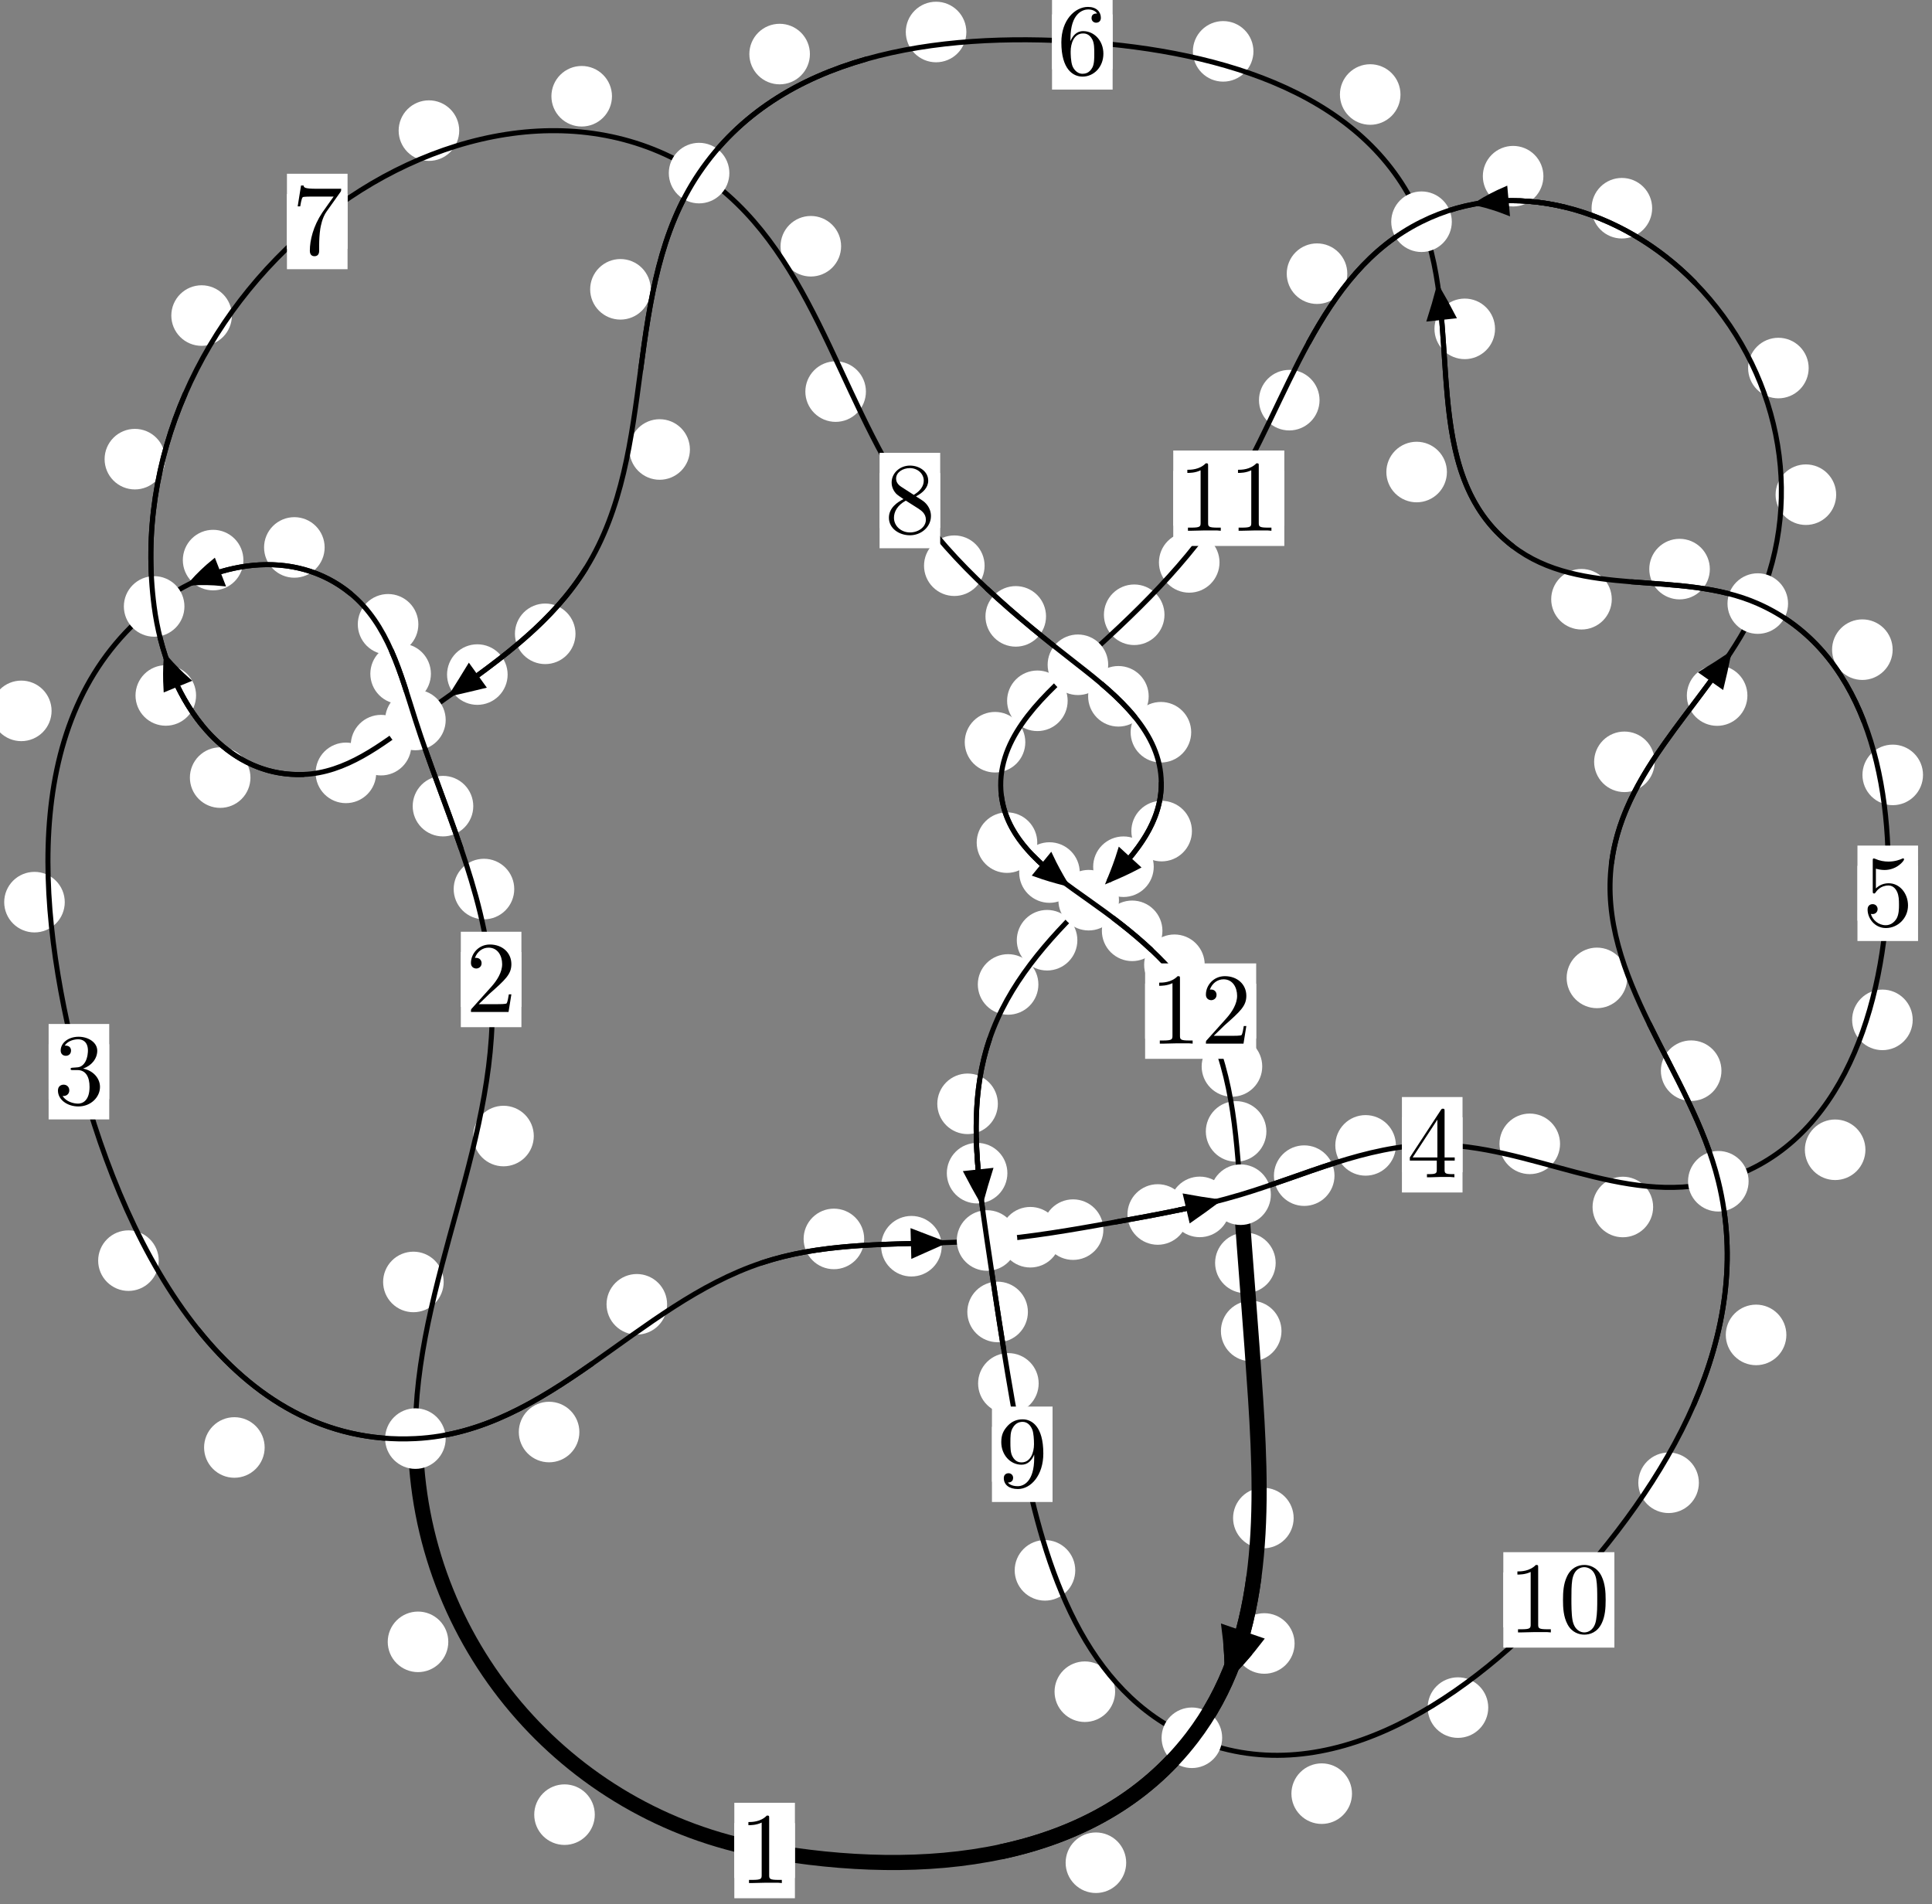 <?xml version="1.0"?>
<!-- Created by MetaPost 1.999 on 2021.07.05:2359 -->
<svg version="1.1" xmlns="http://www.w3.org/2000/svg" xmlns:xlink="http://www.w3.org/1999/xlink" width="190.685" height="187.948" viewBox="0 0 190.685 187.948">
<rect x="0" y="0" width="190.685" height="187.948" fill="#808080" stroke="none"/>
<!-- Original BoundingBox: -41.886581 -45.369812 148.798447 142.577927 -->
  <defs>
    <g transform="scale(0.01,0.01)" id="GLYPHcmr10_48">
      <path style="fill-rule: evenodd;" d="M460 -320C460 -400,455 -480,420 -554C374 -650,292 -666,250 -666C190 -666,117 -640,76 -547C44 -478,39 -400,39 -320C39 -245,43 -155,84 -79C127 2,200 22,249 22C303 22,379 1,423 -94C455 -163,460 -241,460 -320M249 -0C210 -0,151 -25,133 -121C122 -181,122 -273,122 -332C122 -396,122 -462,130 -516C149 -635,224 -644,249 -644C282 -644,348 -626,367 -527C377 -471,377 -395,377 -332C377 -257,377 -189,366 -125C351 -30,294 -0,249 -0"></path>
    </g>
    <g transform="scale(0.01,0.01)" id="GLYPHcmr10_49">
      <path style="fill-rule: evenodd;" d="M294 -640C294 -664,294 -666,271 -666C209 -602,121 -602,89 -602L89 -571C109 -571,168 -571,220 -597L220 -79C220 -43,217 -31,127 -31L95 -31L95 -0L257 -0L130 -3L217 -3L257 -3L297 -3L384 -3L419 -0L419 -31L387 -31C297 -31,294 -42,294 -79"></path>
    </g>
    <g transform="scale(0.01,0.01)" id="GLYPHcmr10_50">
      <path style="fill-rule: evenodd;" d="M127 -77L233 -180C389 -318,449 -372,449 -472C449 -586,359 -666,237 -666C124 -666,50 -574,50 -485C50 -429,100 -429,103 -429C120 -429,155 -441,155 -482C155 -508,137 -534,102 -534C94 -534,92 -534,89 -533C112 -598,166 -635,224 -635C315 -635,358 -554,358 -472C358 -392,308 -313,253 -251L61 -37C50 -26,50 -24,50 -0L421 -0L449 -174L424 -174C419 -144,412 -100,402 -85C395 -77,329 -77,307 -77"></path>
    </g>
    <g transform="scale(0.01,0.01)" id="GLYPHcmr10_51">
      <path style="fill-rule: evenodd;" d="M290 -352C372 -379,430 -449,430 -528C430 -610,342 -666,246 -666C145 -666,69 -606,69 -530C69 -497,91 -478,120 -478C151 -478,171 -500,171 -529C171 -579,124 -579,109 -579C140 -628,206 -641,242 -641C283 -641,338 -619,338 -529C338 -517,336 -459,310 -415C280 -367,246 -364,221 -363C213 -362,189 -360,182 -360C174 -359,167 -358,167 -348C167 -337,174 -337,191 -337L235 -337C317 -337,354 -269,354 -171C354 -35,285 -6,241 -6C198 -6,123 -23,88 -82C123 -77,154 -99,154 -137C154 -173,127 -193,98 -193C74 -193,42 -179,42 -135C42 -44,135 22,244 22C366 22,457 -69,457 -171C457 -253,394 -331,290 -352"></path>
    </g>
    <g transform="scale(0.01,0.01)" id="GLYPHcmr10_52">
      <path style="fill-rule: evenodd;" d="M294 -165L294 -78C294 -42,292 -31,218 -31L197 -31L197 -0L332 -0L238 -3L290 -3L332 -3L374 -3L427 -3L468 -0L468 -31L447 -31C373 -31,371 -42,371 -78L371 -165L471 -165L471 -196L371 -196L371 -651C371 -671,371 -677,355 -677C346 -677,343 -677,335 -665L28 -196L28 -165M300 -196L56 -196L300 -569"></path>
    </g>
    <g transform="scale(0.01,0.01)" id="GLYPHcmr10_53">
      <path style="fill-rule: evenodd;" d="M449 -201C449 -320,367 -420,259 -420C211 -420,168 -404,132 -369L132 -564C152 -558,185 -551,217 -551C340 -551,410 -642,410 -655C410 -661,407 -666,400 -666C399 -666,397 -666,392 -663C372 -654,323 -634,256 -634C216 -634,170 -641,123 -662C115 -665,113 -665,111 -665C101 -665,101 -657,101 -641L101 -345C101 -327,101 -319,115 -319C122 -319,124 -322,128 -328C139 -344,176 -398,257 -398C309 -398,334 -352,342 -334C358 -297,360 -258,360 -208C360 -173,360 -113,336 -71C312 -32,275 -6,229 -6C156 -6,99 -59,82 -118C85 -117,88 -116,99 -116C132 -116,149 -141,149 -165C149 -189,132 -214,99 -214C85 -214,50 -207,50 -161C50 -75,119 22,231 22C347 22,449 -74,449 -201"></path>
    </g>
    <g transform="scale(0.01,0.01)" id="GLYPHcmr10_54">
      <path style="fill-rule: evenodd;" d="M132 -328L132 -352C132 -605,256 -641,307 -641C331 -641,373 -635,395 -601C380 -601,340 -601,340 -556C340 -525,364 -510,386 -510C402 -510,432 -519,432 -558C432 -618,388 -666,305 -666C177 -666,42 -537,42 -316C42 -49,158 22,251 22C362 22,457 -72,457 -204C457 -331,368 -427,257 -427C189 -427,152 -376,132 -328M251 -6C188 -6,158 -66,152 -81C134 -128,134 -208,134 -226C134 -304,166 -404,256 -404C272 -404,318 -404,349 -342C367 -305,367 -254,367 -205C367 -157,367 -107,350 -71C320 -11,274 -6,251 -6"></path>
    </g>
    <g transform="scale(0.01,0.01)" id="GLYPHcmr10_55">
      <path style="fill-rule: evenodd;" d="M476 -609C485 -621,485 -623,485 -644L242 -644C120 -644,118 -657,114 -676L89 -676L56 -470L81 -470C84 -486,93 -549,106 -561C113 -567,191 -567,204 -567L411 -567C400 -551,321 -442,299 -409C209 -274,176 -135,176 -33C176 -23,176 22,222 22C268 22,268 -23,268 -33L268 -84C268 -139,271 -194,279 -248C283 -271,297 -357,341 -419"></path>
    </g>
    <g transform="scale(0.01,0.01)" id="GLYPHcmr10_56">
      <path style="fill-rule: evenodd;" d="M163 -457C117 -487,113 -521,113 -538C113 -599,178 -641,249 -641C322 -641,386 -589,386 -517C386 -460,347 -412,287 -377M309 -362C381 -399,430 -451,430 -517C430 -609,341 -666,250 -666C150 -666,69 -592,69 -499C69 -481,71 -436,113 -389C124 -377,161 -352,186 -335C128 -306,42 -250,42 -151C42 -45,144 22,249 22C362 22,457 -61,457 -168C457 -204,446 -249,408 -291C389 -312,373 -322,309 -362M209 -320L332 -242C360 -223,407 -193,407 -132C407 -58,332 -6,250 -6C164 -6,92 -68,92 -151C92 -209,124 -273,209 -320"></path>
    </g>
    <g transform="scale(0.01,0.01)" id="GLYPHcmr10_57">
      <path style="fill-rule: evenodd;" d="M367 -318L367 -286C367 -52,263 -6,205 -6C188 -6,134 -8,107 -42C151 -42,159 -71,159 -88C159 -119,135 -134,113 -134C97 -134,67 -125,67 -86C67 -19,121 22,206 22C335 22,457 -114,457 -329C457 -598,342 -666,253 -666C198 -666,149 -648,106 -603C65 -558,42 -516,42 -441C42 -316,130 -218,242 -218C303 -218,344 -260,367 -318M243 -241C227 -241,181 -241,150 -304C132 -341,132 -391,132 -440C132 -494,132 -541,153 -578C180 -628,218 -641,253 -641C299 -641,332 -607,349 -562C361 -530,365 -467,365 -421C365 -338,331 -241,243 -241"></path>
    </g>
  </defs>
  <path d="M58.705 179.12C58.705 178.327,58.39 177.567,57.83 177.007C57.27 176.446,56.509 176.131,55.717 176.131C54.924 176.131,54.164 176.446,53.603 177.007C53.043 177.567,52.728 178.327,52.728 179.12C52.728 179.913,53.043 180.673,53.603 181.233C54.164 181.794,54.924 182.109,55.717 182.109C56.509 182.109,57.27 181.794,57.83 181.233C58.39 180.673,58.705 179.913,58.705 179.12Z" style="fill: rgb(100%,100%,100%);stroke: none;"></path>
  <path d="M78.455 182.66C78.455 181.867,78.14 181.107,77.58 180.546C77.019 179.986,76.259 179.671,75.466 179.671C74.674 179.671,73.913 179.986,73.353 180.546C72.793 181.107,72.478 181.867,72.478 182.66C72.478 183.452,72.793 184.212,73.353 184.773C73.913 185.333,74.674 185.648,75.466 185.648C76.259 185.648,77.019 185.333,77.58 184.773C78.14 184.212,78.455 183.452,78.455 182.66Z" style="fill: rgb(100%,100%,100%);stroke: none;"></path>
  <path d="M43.79 126.537C43.79 125.745,43.475 124.985,42.915 124.424C42.354 123.864,41.594 123.549,40.802 123.549C40.009 123.549,39.249 123.864,38.688 124.424C38.128 124.985,37.813 125.745,37.813 126.537C37.813 127.33,38.128 128.09,38.688 128.651C39.249 129.211,40.009 129.526,40.802 129.526C41.594 129.526,42.354 129.211,42.915 128.651C43.475 128.09,43.79 127.33,43.79 126.537Z" style="fill: rgb(100%,100%,100%);stroke: none;"></path>
  <path d="M44.246 162.063C44.246 161.27,43.931 160.51,43.371 159.949C42.81 159.389,42.05 159.074,41.257 159.074C40.465 159.074,39.705 159.389,39.144 159.949C38.584 160.51,38.269 161.27,38.269 162.063C38.269 162.855,38.584 163.616,39.144 164.176C39.705 164.736,40.465 165.051,41.257 165.051C42.05 165.051,42.81 164.736,43.371 164.176C43.931 163.616,44.246 162.855,44.246 162.063Z" style="fill: rgb(100%,100%,100%);stroke: none;"></path>
  <path d="M50.755 87.756C50.755 86.963,50.44 86.203,49.88 85.643C49.319 85.082,48.559 84.767,47.766 84.767C46.974 84.767,46.213 85.082,45.653 85.643C45.092 86.203,44.778 86.963,44.778 87.756C44.778 88.549,45.092 89.309,45.653 89.869C46.213 90.43,46.974 90.745,47.766 90.745C48.559 90.745,49.319 90.43,49.88 89.869C50.44 89.309,50.755 88.549,50.755 87.756Z" style="fill: rgb(100%,100%,100%);stroke: none;"></path>
  <path d="M52.684 112.135C52.684 111.343,52.369 110.582,51.809 110.022C51.248 109.462,50.488 109.147,49.695 109.147C48.903 109.147,48.143 109.462,47.582 110.022C47.022 110.582,46.707 111.343,46.707 112.135C46.707 112.928,47.022 113.688,47.582 114.249C48.143 114.809,48.903 115.124,49.695 115.124C50.488 115.124,51.248 114.809,51.809 114.249C52.369 113.688,52.684 112.928,52.684 112.135Z" style="fill: rgb(100%,100%,100%);stroke: none;"></path>
  <path d="M42.53 66.507C42.53 65.715,42.215 64.955,41.654 64.394C41.094 63.834,40.334 63.519,39.541 63.519C38.748 63.519,37.988 63.834,37.428 64.394C36.867 64.955,36.552 65.715,36.552 66.507C36.552 67.3,36.867 68.06,37.428 68.621C37.988 69.181,38.748 69.496,39.541 69.496C40.334 69.496,41.094 69.181,41.654 68.621C42.215 68.06,42.53 67.3,42.53 66.507Z" style="fill: rgb(100%,100%,100%);stroke: none;"></path>
  <path d="M46.711 79.573C46.711 78.78,46.396 78.02,45.835 77.459C45.275 76.899,44.514 76.584,43.722 76.584C42.929 76.584,42.169 76.899,41.608 77.459C41.048 78.02,40.733 78.78,40.733 79.573C40.733 80.365,41.048 81.125,41.608 81.686C42.169 82.246,42.929 82.561,43.722 82.561C44.514 82.561,45.275 82.246,45.835 81.686C46.396 81.125,46.711 80.365,46.711 79.573Z" style="fill: rgb(100%,100%,100%);stroke: none;"></path>
  <path d="M32.041 54.036C32.041 53.244,31.726 52.483,31.165 51.923C30.605 51.363,29.845 51.048,29.052 51.048C28.259 51.048,27.499 51.363,26.939 51.923C26.378 52.483,26.063 53.244,26.063 54.036C26.063 54.829,26.378 55.589,26.939 56.15C27.499 56.71,28.259 57.025,29.052 57.025C29.845 57.025,30.605 56.71,31.165 56.15C31.726 55.589,32.041 54.829,32.041 54.036Z" style="fill: rgb(100%,100%,100%);stroke: none;"></path>
  <path d="M41.291 61.623C41.291 60.831,40.977 60.071,40.416 59.51C39.856 58.95,39.095 58.635,38.303 58.635C37.51 58.635,36.75 58.95,36.189 59.51C35.629 60.071,35.314 60.831,35.314 61.623C35.314 62.416,35.629 63.176,36.189 63.737C36.75 64.297,37.51 64.612,38.303 64.612C39.095 64.612,39.856 64.297,40.416 63.737C40.977 63.176,41.291 62.416,41.291 61.623Z" style="fill: rgb(100%,100%,100%);stroke: none;"></path>
  <path d="M5.091 70.168C5.091 69.376,4.776 68.615,4.215 68.055C3.655 67.495,2.895 67.18,2.102 67.18C1.309 67.18,0.549 67.495,-0.011 68.055C-0.572 68.615,-0.887 69.376,-0.887 70.168C-0.887 70.961,-0.572 71.721,-0.011 72.282C0.549 72.842,1.309 73.157,2.102 73.157C2.895 73.157,3.655 72.842,4.215 72.282C4.776 71.721,5.091 70.961,5.091 70.168Z" style="fill: rgb(100%,100%,100%);stroke: none;"></path>
  <path d="M24.023 55.285C24.023 54.492,23.708 53.732,23.147 53.171C22.587 52.611,21.826 52.296,21.034 52.296C20.241 52.296,19.481 52.611,18.92 53.171C18.36 53.732,18.045 54.492,18.045 55.285C18.045 56.077,18.36 56.837,18.92 57.398C19.481 57.958,20.241 58.273,21.034 58.273C21.826 58.273,22.587 57.958,23.147 57.398C23.708 56.837,24.023 56.077,24.023 55.285Z" style="fill: rgb(100%,100%,100%);stroke: none;"></path>
  <path d="M15.667 124.434C15.667 123.641,15.352 122.881,14.791 122.321C14.231 121.76,13.471 121.445,12.678 121.445C11.885 121.445,11.125 121.76,10.565 122.321C10.004 122.881,9.689 123.641,9.689 124.434C9.689 125.227,10.004 125.987,10.565 126.547C11.125 127.108,11.885 127.423,12.678 127.423C13.471 127.423,14.231 127.108,14.791 126.547C15.352 125.987,15.667 125.227,15.667 124.434Z" style="fill: rgb(100%,100%,100%);stroke: none;"></path>
  <path d="M6.392 89.049C6.392 88.256,6.077 87.496,5.517 86.936C4.956 86.375,4.196 86.06,3.404 86.06C2.611 86.06,1.851 86.375,1.29 86.936C0.73 87.496,0.415 88.256,0.415 89.049C0.415 89.842,0.73 90.602,1.29 91.162C1.851 91.723,2.611 92.038,3.404 92.038C4.196 92.038,4.956 91.723,5.517 91.162C6.077 90.602,6.392 89.842,6.392 89.049Z" style="fill: rgb(100%,100%,100%);stroke: none;"></path>
  <path d="M57.183 141.352C57.183 140.56,56.868 139.8,56.307 139.239C55.747 138.679,54.987 138.364,54.194 138.364C53.401 138.364,52.641 138.679,52.081 139.239C51.52 139.8,51.205 140.56,51.205 141.352C51.205 142.145,51.52 142.905,52.081 143.466C52.641 144.026,53.401 144.341,54.194 144.341C54.987 144.341,55.747 144.026,56.307 143.466C56.868 142.905,57.183 142.145,57.183 141.352Z" style="fill: rgb(100%,100%,100%);stroke: none;"></path>
  <path d="M26.121 142.877C26.121 142.084,25.806 141.324,25.245 140.764C24.685 140.203,23.925 139.888,23.132 139.888C22.339 139.888,21.579 140.203,21.019 140.764C20.458 141.324,20.143 142.084,20.143 142.877C20.143 143.67,20.458 144.43,21.019 144.99C21.579 145.551,22.339 145.866,23.132 145.866C23.925 145.866,24.685 145.551,25.245 144.99C25.806 144.43,26.121 143.67,26.121 142.877Z" style="fill: rgb(100%,100%,100%);stroke: none;"></path>
  <path d="M85.293 122.291C85.293 121.498,84.978 120.738,84.418 120.178C83.857 119.617,83.097 119.302,82.305 119.302C81.512 119.302,80.752 119.617,80.191 120.178C79.631 120.738,79.316 121.498,79.316 122.291C79.316 123.084,79.631 123.844,80.191 124.404C80.752 124.965,81.512 125.28,82.305 125.28C83.097 125.28,83.857 124.965,84.418 124.404C84.978 123.844,85.293 123.084,85.293 122.291Z" style="fill: rgb(100%,100%,100%);stroke: none;"></path>
  <path d="M65.842 128.745C65.842 127.952,65.527 127.192,64.967 126.632C64.406 126.071,63.646 125.756,62.853 125.756C62.061 125.756,61.301 126.071,60.74 126.632C60.18 127.192,59.865 127.952,59.865 128.745C59.865 129.538,60.18 130.298,60.74 130.858C61.301 131.419,62.061 131.734,62.853 131.734C63.646 131.734,64.406 131.419,64.967 130.858C65.527 130.298,65.842 129.538,65.842 128.745Z" style="fill: rgb(100%,100%,100%);stroke: none;"></path>
  <path d="M104.68 122.124C104.68 121.331,104.365 120.571,103.804 120.01C103.244 119.45,102.484 119.135,101.691 119.135C100.898 119.135,100.138 119.45,99.578 120.01C99.017 120.571,98.702 121.331,98.702 122.124C98.702 122.916,99.017 123.676,99.578 124.237C100.138 124.797,100.898 125.112,101.691 125.112C102.484 125.112,103.244 124.797,103.804 124.237C104.365 123.676,104.68 122.916,104.68 122.124Z" style="fill: rgb(100%,100%,100%);stroke: none;"></path>
  <path d="M92.945 123.011C92.945 122.218,92.63 121.458,92.069 120.898C91.509 120.337,90.749 120.022,89.956 120.022C89.163 120.022,88.403 120.337,87.843 120.898C87.282 121.458,86.967 122.218,86.967 123.011C86.967 123.804,87.282 124.564,87.843 125.124C88.403 125.685,89.163 126,89.956 126C90.749 126,91.509 125.685,92.069 125.124C92.63 124.564,92.945 123.804,92.945 123.011Z" style="fill: rgb(100%,100%,100%);stroke: none;"></path>
  <path d="M117.256 119.879C117.256 119.086,116.941 118.326,116.38 117.766C115.82 117.205,115.06 116.89,114.267 116.89C113.474 116.89,112.714 117.205,112.154 117.766C111.593 118.326,111.278 119.086,111.278 119.879C111.278 120.672,111.593 121.432,112.154 121.992C112.714 122.553,113.474 122.868,114.267 122.868C115.06 122.868,115.82 122.553,116.38 121.992C116.941 121.432,117.256 120.672,117.256 119.879Z" style="fill: rgb(100%,100%,100%);stroke: none;"></path>
  <path d="M108.901 121.375C108.901 120.582,108.586 119.822,108.026 119.261C107.465 118.701,106.705 118.386,105.912 118.386C105.12 118.386,104.36 118.701,103.799 119.261C103.239 119.822,102.924 120.582,102.924 121.375C102.924 122.167,103.239 122.928,103.799 123.488C104.36 124.049,105.12 124.363,105.912 124.363C106.705 124.363,107.465 124.049,108.026 123.488C108.586 122.928,108.901 122.167,108.901 121.375Z" style="fill: rgb(100%,100%,100%);stroke: none;"></path>
  <path d="M131.712 116.045C131.712 115.253,131.397 114.492,130.836 113.932C130.276 113.371,129.516 113.056,128.723 113.056C127.93 113.056,127.17 113.371,126.61 113.932C126.049 114.492,125.734 115.253,125.734 116.045C125.734 116.838,126.049 117.598,126.61 118.159C127.17 118.719,127.93 119.034,128.723 119.034C129.516 119.034,130.276 118.719,130.836 118.159C131.397 117.598,131.712 116.838,131.712 116.045Z" style="fill: rgb(100%,100%,100%);stroke: none;"></path>
  <path d="M121.401 119.13C121.401 118.337,121.086 117.577,120.526 117.017C119.965 116.456,119.205 116.141,118.413 116.141C117.62 116.141,116.86 116.456,116.299 117.017C115.739 117.577,115.424 118.337,115.424 119.13C115.424 119.923,115.739 120.683,116.299 121.243C116.86 121.804,117.62 122.119,118.413 122.119C119.205 122.119,119.965 121.804,120.526 121.243C121.086 120.683,121.401 119.923,121.401 119.13Z" style="fill: rgb(100%,100%,100%);stroke: none;"></path>
  <path d="M153.974 112.906C153.974 112.113,153.659 111.353,153.098 110.793C152.538 110.232,151.778 109.917,150.985 109.917C150.192 109.917,149.432 110.232,148.872 110.793C148.311 111.353,147.996 112.113,147.996 112.906C147.996 113.699,148.311 114.459,148.872 115.02C149.432 115.58,150.192 115.895,150.985 115.895C151.778 115.895,152.538 115.58,153.098 115.02C153.659 114.459,153.974 113.699,153.974 112.906Z" style="fill: rgb(100%,100%,100%);stroke: none;"></path>
  <path d="M137.771 113.058C137.771 112.265,137.456 111.505,136.895 110.945C136.335 110.384,135.575 110.069,134.782 110.069C133.989 110.069,133.229 110.384,132.669 110.945C132.108 111.505,131.793 112.265,131.793 113.058C131.793 113.851,132.108 114.611,132.669 115.171C133.229 115.732,133.989 116.047,134.782 116.047C135.575 116.047,136.335 115.732,136.895 115.171C137.456 114.611,137.771 113.851,137.771 113.058Z" style="fill: rgb(100%,100%,100%);stroke: none;"></path>
  <path d="M184.114 113.491C184.114 112.699,183.799 111.939,183.239 111.378C182.678 110.818,181.918 110.503,181.126 110.503C180.333 110.503,179.573 110.818,179.012 111.378C178.452 111.939,178.137 112.699,178.137 113.491C178.137 114.284,178.452 115.044,179.012 115.605C179.573 116.165,180.333 116.48,181.126 116.48C181.918 116.48,182.678 116.165,183.239 115.605C183.799 115.044,184.114 114.284,184.114 113.491Z" style="fill: rgb(100%,100%,100%);stroke: none;"></path>
  <path d="M163.161 119.139C163.161 118.346,162.846 117.586,162.285 117.025C161.725 116.465,160.965 116.15,160.172 116.15C159.379 116.15,158.619 116.465,158.059 117.025C157.498 117.586,157.183 118.346,157.183 119.139C157.183 119.931,157.498 120.692,158.059 121.252C158.619 121.813,159.379 122.128,160.172 122.128C160.965 122.128,161.725 121.813,162.285 121.252C162.846 120.692,163.161 119.931,163.161 119.139Z" style="fill: rgb(100%,100%,100%);stroke: none;"></path>
  <path d="M189.798 76.489C189.798 75.696,189.484 74.936,188.923 74.375C188.363 73.815,187.602 73.5,186.81 73.5C186.017 73.5,185.257 73.815,184.696 74.375C184.136 74.936,183.821 75.696,183.821 76.489C183.821 77.281,184.136 78.041,184.696 78.602C185.257 79.162,186.017 79.477,186.81 79.477C187.602 79.477,188.363 79.162,188.923 78.602C189.484 78.041,189.798 77.281,189.798 76.489Z" style="fill: rgb(100%,100%,100%);stroke: none;"></path>
  <path d="M188.78 100.669C188.78 99.876,188.465 99.116,187.905 98.556C187.344 97.995,186.584 97.68,185.791 97.68C184.999 97.68,184.238 97.995,183.678 98.556C183.117 99.116,182.802 99.876,182.802 100.669C182.802 101.462,183.117 102.222,183.678 102.782C184.238 103.343,184.999 103.658,185.791 103.658C186.584 103.658,187.344 103.343,187.905 102.782C188.465 102.222,188.78 101.462,188.78 100.669Z" style="fill: rgb(100%,100%,100%);stroke: none;"></path>
  <path d="M168.758 56.175C168.758 55.382,168.443 54.622,167.883 54.061C167.322 53.501,166.562 53.186,165.77 53.186C164.977 53.186,164.217 53.501,163.656 54.061C163.096 54.622,162.781 55.382,162.781 56.175C162.781 56.967,163.096 57.728,163.656 58.288C164.217 58.849,164.977 59.164,165.77 59.164C166.562 59.164,167.322 58.849,167.883 58.288C168.443 57.728,168.758 56.967,168.758 56.175Z" style="fill: rgb(100%,100%,100%);stroke: none;"></path>
  <path d="M186.801 64.127C186.801 63.334,186.486 62.574,185.926 62.013C185.365 61.453,184.605 61.138,183.812 61.138C183.02 61.138,182.259 61.453,181.699 62.013C181.138 62.574,180.823 63.334,180.823 64.127C180.823 64.919,181.138 65.68,181.699 66.24C182.259 66.801,183.02 67.116,183.812 67.116C184.605 67.116,185.365 66.801,185.926 66.24C186.486 65.68,186.801 64.919,186.801 64.127Z" style="fill: rgb(100%,100%,100%);stroke: none;"></path>
  <path d="M142.808 46.593C142.808 45.8,142.493 45.04,141.933 44.48C141.372 43.919,140.612 43.604,139.819 43.604C139.027 43.604,138.267 43.919,137.706 44.48C137.146 45.04,136.831 45.8,136.831 46.593C136.831 47.386,137.146 48.146,137.706 48.706C138.267 49.267,139.027 49.582,139.819 49.582C140.612 49.582,141.372 49.267,141.933 48.706C142.493 48.146,142.808 47.386,142.808 46.593Z" style="fill: rgb(100%,100%,100%);stroke: none;"></path>
  <path d="M159.079 59.149C159.079 58.357,158.764 57.597,158.203 57.036C157.643 56.476,156.883 56.161,156.09 56.161C155.297 56.161,154.537 56.476,153.977 57.036C153.416 57.597,153.101 58.357,153.101 59.149C153.101 59.942,153.416 60.702,153.977 61.263C154.537 61.823,155.297 62.138,156.09 62.138C156.883 62.138,157.643 61.823,158.203 61.263C158.764 60.702,159.079 59.942,159.079 59.149Z" style="fill: rgb(100%,100%,100%);stroke: none;"></path>
  <path d="M138.225 9.33C138.225 8.537,137.911 7.777,137.35 7.217C136.79 6.656,136.029 6.341,135.237 6.341C134.444 6.341,133.684 6.656,133.123 7.217C132.563 7.777,132.248 8.537,132.248 9.33C132.248 10.123,132.563 10.883,133.123 11.443C133.684 12.004,134.444 12.319,135.237 12.319C136.029 12.319,136.79 12.004,137.35 11.443C137.911 10.883,138.225 10.123,138.225 9.33Z" style="fill: rgb(100%,100%,100%);stroke: none;"></path>
  <path d="M147.557 32.461C147.557 31.668,147.242 30.908,146.681 30.348C146.121 29.787,145.361 29.472,144.568 29.472C143.775 29.472,143.015 29.787,142.455 30.348C141.894 30.908,141.579 31.668,141.579 32.461C141.579 33.254,141.894 34.014,142.455 34.574C143.015 35.135,143.775 35.45,144.568 35.45C145.361 35.45,146.121 35.135,146.681 34.574C147.242 34.014,147.557 33.254,147.557 32.461Z" style="fill: rgb(100%,100%,100%);stroke: none;"></path>
  <path d="M95.378 3.159C95.378 2.366,95.063 1.606,94.502 1.046C93.942 0.485,93.182 0.17,92.389 0.17C91.596 0.17,90.836 0.485,90.276 1.046C89.715 1.606,89.4 2.366,89.4 3.159C89.4 3.952,89.715 4.712,90.276 5.272C90.836 5.833,91.596 6.148,92.389 6.148C93.182 6.148,93.942 5.833,94.502 5.272C95.063 4.712,95.378 3.952,95.378 3.159Z" style="fill: rgb(100%,100%,100%);stroke: none;"></path>
  <path d="M123.713 5.07C123.713 4.277,123.398 3.517,122.837 2.956C122.277 2.396,121.517 2.081,120.724 2.081C119.931 2.081,119.171 2.396,118.611 2.956C118.05 3.517,117.735 4.277,117.735 5.07C117.735 5.862,118.05 6.622,118.611 7.183C119.171 7.743,119.931 8.058,120.724 8.058C121.517 8.058,122.277 7.743,122.837 7.183C123.398 6.622,123.713 5.862,123.713 5.07Z" style="fill: rgb(100%,100%,100%);stroke: none;"></path>
  <path d="M64.225 28.558C64.225 27.765,63.91 27.005,63.35 26.445C62.789 25.884,62.029 25.569,61.236 25.569C60.444 25.569,59.684 25.884,59.123 26.445C58.563 27.005,58.248 27.765,58.248 28.558C58.248 29.351,58.563 30.111,59.123 30.671C59.684 31.232,60.444 31.547,61.236 31.547C62.029 31.547,62.789 31.232,63.35 30.671C63.91 30.111,64.225 29.351,64.225 28.558Z" style="fill: rgb(100%,100%,100%);stroke: none;"></path>
  <path d="M79.937 5.336C79.937 4.544,79.622 3.783,79.061 3.223C78.501 2.662,77.741 2.348,76.948 2.348C76.155 2.348,75.395 2.662,74.835 3.223C74.274 3.783,73.959 4.544,73.959 5.336C73.959 6.129,74.274 6.889,74.835 7.45C75.395 8.01,76.155 8.325,76.948 8.325C77.741 8.325,78.501 8.01,79.061 7.45C79.622 6.889,79.937 6.129,79.937 5.336Z" style="fill: rgb(100%,100%,100%);stroke: none;"></path>
  <path d="M56.8 62.563C56.8 61.77,56.486 61.01,55.925 60.449C55.365 59.889,54.604 59.574,53.812 59.574C53.019 59.574,52.259 59.889,51.698 60.449C51.138 61.01,50.823 61.77,50.823 62.563C50.823 63.355,51.138 64.116,51.698 64.676C52.259 65.237,53.019 65.551,53.812 65.551C54.604 65.551,55.365 65.237,55.925 64.676C56.486 64.116,56.8 63.355,56.8 62.563Z" style="fill: rgb(100%,100%,100%);stroke: none;"></path>
  <path d="M68.094 44.368C68.094 43.575,67.779 42.815,67.219 42.255C66.658 41.694,65.898 41.379,65.105 41.379C64.313 41.379,63.552 41.694,62.992 42.255C62.431 42.815,62.117 43.575,62.117 44.368C62.117 45.161,62.431 45.921,62.992 46.481C63.552 47.042,64.313 47.357,65.105 47.357C65.898 47.357,66.658 47.042,67.219 46.481C67.779 45.921,68.094 45.161,68.094 44.368Z" style="fill: rgb(100%,100%,100%);stroke: none;"></path>
  <path d="M40.599 73.552C40.599 72.759,40.284 71.999,39.723 71.439C39.163 70.878,38.403 70.563,37.61 70.563C36.817 70.563,36.057 70.878,35.497 71.439C34.936 71.999,34.621 72.759,34.621 73.552C34.621 74.345,34.936 75.105,35.497 75.665C36.057 76.226,36.817 76.541,37.61 76.541C38.403 76.541,39.163 76.226,39.723 75.665C40.284 75.105,40.599 74.345,40.599 73.552Z" style="fill: rgb(100%,100%,100%);stroke: none;"></path>
  <path d="M50.102 66.586C50.102 65.793,49.787 65.033,49.226 64.472C48.666 63.912,47.905 63.597,47.113 63.597C46.32 63.597,45.56 63.912,44.999 64.472C44.439 65.033,44.124 65.793,44.124 66.586C44.124 67.378,44.439 68.139,44.999 68.699C45.56 69.259,46.32 69.574,47.113 69.574C47.905 69.574,48.666 69.259,49.226 68.699C49.787 68.139,50.102 67.378,50.102 66.586Z" style="fill: rgb(100%,100%,100%);stroke: none;"></path>
  <path d="M24.719 76.755C24.719 75.963,24.404 75.202,23.844 74.642C23.284 74.081,22.523 73.767,21.731 73.767C20.938 73.767,20.178 74.081,19.617 74.642C19.057 75.202,18.742 75.963,18.742 76.755C18.742 77.548,19.057 78.308,19.617 78.869C20.178 79.429,20.938 79.744,21.731 79.744C22.523 79.744,23.284 79.429,23.844 78.869C24.404 78.308,24.719 77.548,24.719 76.755Z" style="fill: rgb(100%,100%,100%);stroke: none;"></path>
  <path d="M37.13 76.288C37.13 75.495,36.815 74.735,36.255 74.174C35.694 73.614,34.934 73.299,34.142 73.299C33.349 73.299,32.589 73.614,32.028 74.174C31.468 74.735,31.153 75.495,31.153 76.288C31.153 77.08,31.468 77.841,32.028 78.401C32.589 78.962,33.349 79.277,34.142 79.277C34.934 79.277,35.694 78.962,36.255 78.401C36.815 77.841,37.13 77.08,37.13 76.288Z" style="fill: rgb(100%,100%,100%);stroke: none;"></path>
  <path d="M16.302 45.322C16.302 44.529,15.987 43.769,15.426 43.209C14.866 42.648,14.105 42.333,13.313 42.333C12.52 42.333,11.76 42.648,11.199 43.209C10.639 43.769,10.324 44.529,10.324 45.322C10.324 46.115,10.639 46.875,11.199 47.435C11.76 47.996,12.52 48.311,13.313 48.311C14.105 48.311,14.866 47.996,15.426 47.435C15.987 46.875,16.302 46.115,16.302 45.322Z" style="fill: rgb(100%,100%,100%);stroke: none;"></path>
  <path d="M19.352 68.647C19.352 67.854,19.037 67.094,18.477 66.533C17.916 65.973,17.156 65.658,16.363 65.658C15.571 65.658,14.81 65.973,14.25 66.533C13.69 67.094,13.375 67.854,13.375 68.647C13.375 69.439,13.69 70.199,14.25 70.76C14.81 71.32,15.571 71.635,16.363 71.635C17.156 71.635,17.916 71.32,18.477 70.76C19.037 70.199,19.352 69.439,19.352 68.647Z" style="fill: rgb(100%,100%,100%);stroke: none;"></path>
  <path d="M45.324 12.893C45.324 12.1,45.009 11.34,44.448 10.78C43.888 10.219,43.127 9.904,42.335 9.904C41.542 9.904,40.782 10.219,40.221 10.78C39.661 11.34,39.346 12.1,39.346 12.893C39.346 13.686,39.661 14.446,40.221 15.006C40.782 15.567,41.542 15.882,42.335 15.882C43.127 15.882,43.888 15.567,44.448 15.006C45.009 14.446,45.324 13.686,45.324 12.893Z" style="fill: rgb(100%,100%,100%);stroke: none;"></path>
  <path d="M22.887 31.148C22.887 30.355,22.572 29.595,22.011 29.035C21.451 28.474,20.691 28.159,19.898 28.159C19.105 28.159,18.345 28.474,17.785 29.035C17.224 29.595,16.909 30.355,16.909 31.148C16.909 31.941,17.224 32.701,17.785 33.261C18.345 33.822,19.105 34.137,19.898 34.137C20.691 34.137,21.451 33.822,22.011 33.261C22.572 32.701,22.887 31.941,22.887 31.148Z" style="fill: rgb(100%,100%,100%);stroke: none;"></path>
  <path d="M83.016 24.307C83.016 23.514,82.701 22.754,82.141 22.193C81.58 21.633,80.82 21.318,80.028 21.318C79.235 21.318,78.475 21.633,77.914 22.193C77.354 22.754,77.039 23.514,77.039 24.307C77.039 25.099,77.354 25.86,77.914 26.42C78.475 26.98,79.235 27.295,80.028 27.295C80.82 27.295,81.58 26.98,82.141 26.42C82.701 25.86,83.016 25.099,83.016 24.307Z" style="fill: rgb(100%,100%,100%);stroke: none;"></path>
  <path d="M60.401 9.501C60.401 8.708,60.086 7.948,59.525 7.387C58.965 6.827,58.205 6.512,57.412 6.512C56.619 6.512,55.859 6.827,55.299 7.387C54.738 7.948,54.423 8.708,54.423 9.501C54.423 10.293,54.738 11.054,55.299 11.614C55.859 12.175,56.619 12.489,57.412 12.489C58.205 12.489,58.965 12.175,59.525 11.614C60.086 11.054,60.401 10.293,60.401 9.501Z" style="fill: rgb(100%,100%,100%);stroke: none;"></path>
  <path d="M97.178 55.84C97.178 55.047,96.863 54.287,96.302 53.727C95.742 53.166,94.982 52.851,94.189 52.851C93.396 52.851,92.636 53.166,92.076 53.727C91.515 54.287,91.2 55.047,91.2 55.84C91.2 56.633,91.515 57.393,92.076 57.953C92.636 58.514,93.396 58.829,94.189 58.829C94.982 58.829,95.742 58.514,96.302 57.953C96.863 57.393,97.178 56.633,97.178 55.84Z" style="fill: rgb(100%,100%,100%);stroke: none;"></path>
  <path d="M85.465 38.653C85.465 37.86,85.15 37.1,84.589 36.54C84.029 35.979,83.269 35.664,82.476 35.664C81.683 35.664,80.923 35.979,80.363 36.54C79.802 37.1,79.487 37.86,79.487 38.653C79.487 39.446,79.802 40.206,80.363 40.766C80.923 41.327,81.683 41.642,82.476 41.642C83.269 41.642,84.029 41.327,84.589 40.766C85.15 40.206,85.465 39.446,85.465 38.653Z" style="fill: rgb(100%,100%,100%);stroke: none;"></path>
  <path d="M113.373 68.73C113.373 67.938,113.058 67.177,112.498 66.617C111.938 66.056,111.177 65.742,110.385 65.742C109.592 65.742,108.832 66.056,108.271 66.617C107.711 67.177,107.396 67.938,107.396 68.73C107.396 69.523,107.711 70.283,108.271 70.844C108.832 71.404,109.592 71.719,110.385 71.719C111.177 71.719,111.938 71.404,112.498 70.844C113.058 70.283,113.373 69.523,113.373 68.73Z" style="fill: rgb(100%,100%,100%);stroke: none;"></path>
  <path d="M103.241 60.841C103.241 60.048,102.926 59.288,102.366 58.728C101.805 58.167,101.045 57.852,100.253 57.852C99.46 57.852,98.7 58.167,98.139 58.728C97.579 59.288,97.264 60.048,97.264 60.841C97.264 61.634,97.579 62.394,98.139 62.954C98.7 63.515,99.46 63.83,100.253 63.83C101.045 63.83,101.805 63.515,102.366 62.954C102.926 62.394,103.241 61.634,103.241 60.841Z" style="fill: rgb(100%,100%,100%);stroke: none;"></path>
  <path d="M117.641 82.036C117.641 81.243,117.326 80.483,116.765 79.922C116.205 79.362,115.445 79.047,114.652 79.047C113.859 79.047,113.099 79.362,112.539 79.922C111.978 80.483,111.663 81.243,111.663 82.036C111.663 82.828,111.978 83.589,112.539 84.149C113.099 84.71,113.859 85.025,114.652 85.025C115.445 85.025,116.205 84.71,116.765 84.149C117.326 83.589,117.641 82.828,117.641 82.036Z" style="fill: rgb(100%,100%,100%);stroke: none;"></path>
  <path d="M117.569 72.277C117.569 71.484,117.254 70.724,116.693 70.164C116.133 69.603,115.372 69.288,114.58 69.288C113.787 69.288,113.027 69.603,112.466 70.164C111.906 70.724,111.591 71.484,111.591 72.277C111.591 73.07,111.906 73.83,112.466 74.39C113.027 74.951,113.787 75.266,114.58 75.266C115.372 75.266,116.133 74.951,116.693 74.39C117.254 73.83,117.569 73.07,117.569 72.277Z" style="fill: rgb(100%,100%,100%);stroke: none;"></path>
  <path d="M106.334 92.807C106.334 92.014,106.019 91.254,105.458 90.694C104.898 90.133,104.137 89.818,103.345 89.818C102.552 89.818,101.792 90.133,101.231 90.694C100.671 91.254,100.356 92.014,100.356 92.807C100.356 93.6,100.671 94.36,101.231 94.92C101.792 95.481,102.552 95.796,103.345 95.796C104.137 95.796,104.898 95.481,105.458 94.92C106.019 94.36,106.334 93.6,106.334 92.807Z" style="fill: rgb(100%,100%,100%);stroke: none;"></path>
  <path d="M113.872 85.551C113.872 84.758,113.557 83.998,112.997 83.438C112.436 82.877,111.676 82.562,110.884 82.562C110.091 82.562,109.331 82.877,108.77 83.438C108.21 83.998,107.895 84.758,107.895 85.551C107.895 86.344,108.21 87.104,108.77 87.664C109.331 88.225,110.091 88.54,110.884 88.54C111.676 88.54,112.436 88.225,112.997 87.664C113.557 87.104,113.872 86.344,113.872 85.551Z" style="fill: rgb(100%,100%,100%);stroke: none;"></path>
  <path d="M98.487 108.955C98.487 108.162,98.172 107.402,97.612 106.841C97.051 106.281,96.291 105.966,95.498 105.966C94.706 105.966,93.946 106.281,93.385 106.841C92.825 107.402,92.51 108.162,92.51 108.955C92.51 109.747,92.825 110.508,93.385 111.068C93.946 111.629,94.706 111.944,95.498 111.944C96.291 111.944,97.051 111.629,97.612 111.068C98.172 110.508,98.487 109.747,98.487 108.955Z" style="fill: rgb(100%,100%,100%);stroke: none;"></path>
  <path d="M102.487 97.173C102.487 96.38,102.172 95.62,101.611 95.059C101.051 94.499,100.291 94.184,99.498 94.184C98.705 94.184,97.945 94.499,97.385 95.059C96.824 95.62,96.509 96.38,96.509 97.173C96.509 97.965,96.824 98.726,97.385 99.286C97.945 99.847,98.705 100.161,99.498 100.161C100.291 100.161,101.051 99.847,101.611 99.286C102.172 98.726,102.487 97.965,102.487 97.173Z" style="fill: rgb(100%,100%,100%);stroke: none;"></path>
  <path d="M101.452 129.499C101.452 128.707,101.137 127.946,100.576 127.386C100.016 126.826,99.256 126.511,98.463 126.511C97.67 126.511,96.91 126.826,96.35 127.386C95.789 127.946,95.474 128.707,95.474 129.499C95.474 130.292,95.789 131.052,96.35 131.613C96.91 132.173,97.67 132.488,98.463 132.488C99.256 132.488,100.016 132.173,100.576 131.613C101.137 131.052,101.452 130.292,101.452 129.499Z" style="fill: rgb(100%,100%,100%);stroke: none;"></path>
  <path d="M99.427 115.799C99.427 115.006,99.112 114.246,98.552 113.685C97.991 113.125,97.231 112.81,96.439 112.81C95.646 112.81,94.886 113.125,94.325 113.685C93.765 114.246,93.45 115.006,93.45 115.799C93.45 116.591,93.765 117.351,94.325 117.912C94.886 118.472,95.646 118.787,96.439 118.787C97.231 118.787,97.991 118.472,98.552 117.912C99.112 117.351,99.427 116.591,99.427 115.799Z" style="fill: rgb(100%,100%,100%);stroke: none;"></path>
  <path d="M106.126 155.006C106.126 154.213,105.811 153.453,105.251 152.893C104.69 152.332,103.93 152.017,103.138 152.017C102.345 152.017,101.585 152.332,101.024 152.893C100.464 153.453,100.149 154.213,100.149 155.006C100.149 155.799,100.464 156.559,101.024 157.119C101.585 157.68,102.345 157.995,103.138 157.995C103.93 157.995,104.69 157.68,105.251 157.119C105.811 156.559,106.126 155.799,106.126 155.006Z" style="fill: rgb(100%,100%,100%);stroke: none;"></path>
  <path d="M102.514 136.551C102.514 135.758,102.2 134.998,101.639 134.438C101.079 133.877,100.318 133.562,99.526 133.562C98.733 133.562,97.973 133.877,97.412 134.438C96.852 134.998,96.537 135.758,96.537 136.551C96.537 137.344,96.852 138.104,97.412 138.664C97.973 139.225,98.733 139.54,99.526 139.54C100.318 139.54,101.079 139.225,101.639 138.664C102.2 138.104,102.514 137.344,102.514 136.551Z" style="fill: rgb(100%,100%,100%);stroke: none;"></path>
  <path d="M133.439 177.047C133.439 176.254,133.124 175.494,132.563 174.934C132.003 174.373,131.243 174.058,130.45 174.058C129.657 174.058,128.897 174.373,128.337 174.934C127.776 175.494,127.461 176.254,127.461 177.047C127.461 177.84,127.776 178.6,128.337 179.16C128.897 179.721,129.657 180.036,130.45 180.036C131.243 180.036,132.003 179.721,132.563 179.16C133.124 178.6,133.439 177.84,133.439 177.047Z" style="fill: rgb(100%,100%,100%);stroke: none;"></path>
  <path d="M110.061 166.984C110.061 166.191,109.746 165.431,109.185 164.87C108.625 164.31,107.865 163.995,107.072 163.995C106.279 163.995,105.519 164.31,104.959 164.87C104.398 165.431,104.083 166.191,104.083 166.984C104.083 167.777,104.398 168.537,104.959 169.097C105.519 169.658,106.279 169.973,107.072 169.973C107.865 169.973,108.625 169.658,109.185 169.097C109.746 168.537,110.061 167.777,110.061 166.984Z" style="fill: rgb(100%,100%,100%);stroke: none;"></path>
  <path d="M167.676 146.361C167.676 145.568,167.361 144.808,166.801 144.247C166.24 143.687,165.48 143.372,164.688 143.372C163.895 143.372,163.135 143.687,162.574 144.247C162.014 144.808,161.699 145.568,161.699 146.361C161.699 147.153,162.014 147.913,162.574 148.474C163.135 149.034,163.895 149.349,164.688 149.349C165.48 149.349,166.24 149.034,166.801 148.474C167.361 147.913,167.676 147.153,167.676 146.361Z" style="fill: rgb(100%,100%,100%);stroke: none;"></path>
  <path d="M146.887 168.552C146.887 167.759,146.572 166.999,146.012 166.439C145.451 165.878,144.691 165.563,143.898 165.563C143.106 165.563,142.345 165.878,141.785 166.439C141.224 166.999,140.91 167.759,140.91 168.552C140.91 169.345,141.224 170.105,141.785 170.665C142.345 171.226,143.106 171.541,143.898 171.541C144.691 171.541,145.451 171.226,146.012 170.665C146.572 170.105,146.887 169.345,146.887 168.552Z" style="fill: rgb(100%,100%,100%);stroke: none;"></path>
  <path d="M169.903 105.686C169.903 104.893,169.588 104.133,169.028 103.572C168.467 103.012,167.707 102.697,166.914 102.697C166.122 102.697,165.362 103.012,164.801 103.572C164.241 104.133,163.926 104.893,163.926 105.686C163.926 106.478,164.241 107.238,164.801 107.799C165.362 108.359,166.122 108.674,166.914 108.674C167.707 108.674,168.467 108.359,169.028 107.799C169.588 107.238,169.903 106.478,169.903 105.686Z" style="fill: rgb(100%,100%,100%);stroke: none;"></path>
  <path d="M176.311 131.766C176.311 130.973,175.996 130.213,175.435 129.653C174.875 129.092,174.115 128.777,173.322 128.777C172.529 128.777,171.769 129.092,171.209 129.653C170.648 130.213,170.333 130.973,170.333 131.766C170.333 132.559,170.648 133.319,171.209 133.879C171.769 134.44,172.529 134.755,173.322 134.755C174.115 134.755,174.875 134.44,175.435 133.879C175.996 133.319,176.311 132.559,176.311 131.766Z" style="fill: rgb(100%,100%,100%);stroke: none;"></path>
  <path d="M163.315 75.198C163.315 74.405,163 73.645,162.44 73.084C161.879 72.524,161.119 72.209,160.327 72.209C159.534 72.209,158.774 72.524,158.213 73.084C157.653 73.645,157.338 74.405,157.338 75.198C157.338 75.99,157.653 76.751,158.213 77.311C158.774 77.871,159.534 78.186,160.327 78.186C161.119 78.186,161.879 77.871,162.44 77.311C163 76.751,163.315 75.99,163.315 75.198Z" style="fill: rgb(100%,100%,100%);stroke: none;"></path>
  <path d="M160.603 96.526C160.603 95.733,160.288 94.973,159.727 94.413C159.167 93.852,158.407 93.537,157.614 93.537C156.821 93.537,156.061 93.852,155.501 94.413C154.94 94.973,154.625 95.733,154.625 96.526C154.625 97.319,154.94 98.079,155.501 98.639C156.061 99.2,156.821 99.515,157.614 99.515C158.407 99.515,159.167 99.2,159.727 98.639C160.288 98.079,160.603 97.319,160.603 96.526Z" style="fill: rgb(100%,100%,100%);stroke: none;"></path>
  <path d="M181.227 48.829C181.227 48.037,180.912 47.277,180.351 46.716C179.791 46.156,179.031 45.841,178.238 45.841C177.445 45.841,176.685 46.156,176.125 46.716C175.564 47.277,175.249 48.037,175.249 48.829C175.249 49.622,175.564 50.382,176.125 50.943C176.685 51.503,177.445 51.818,178.238 51.818C179.031 51.818,179.791 51.503,180.351 50.943C180.912 50.382,181.227 49.622,181.227 48.829Z" style="fill: rgb(100%,100%,100%);stroke: none;"></path>
  <path d="M172.466 68.657C172.466 67.865,172.151 67.105,171.591 66.544C171.03 65.984,170.27 65.669,169.477 65.669C168.685 65.669,167.925 65.984,167.364 66.544C166.804 67.105,166.489 67.865,166.489 68.657C166.489 69.45,166.804 70.21,167.364 70.771C167.925 71.331,168.685 71.646,169.477 71.646C170.27 71.646,171.03 71.331,171.591 70.771C172.151 70.21,172.466 69.45,172.466 68.657Z" style="fill: rgb(100%,100%,100%);stroke: none;"></path>
  <path d="M163.064 20.553C163.064 19.76,162.749 19,162.188 18.439C161.628 17.879,160.868 17.564,160.075 17.564C159.282 17.564,158.522 17.879,157.962 18.439C157.401 19,157.086 19.76,157.086 20.553C157.086 21.346,157.401 22.106,157.962 22.666C158.522 23.227,159.282 23.542,160.075 23.542C160.868 23.542,161.628 23.227,162.188 22.666C162.749 22.106,163.064 21.346,163.064 20.553Z" style="fill: rgb(100%,100%,100%);stroke: none;"></path>
  <path d="M178.512 36.33C178.512 35.537,178.197 34.777,177.637 34.216C177.076 33.656,176.316 33.341,175.523 33.341C174.731 33.341,173.97 33.656,173.41 34.216C172.849 34.777,172.535 35.537,172.535 36.33C172.535 37.122,172.849 37.882,173.41 38.443C173.97 39.003,174.731 39.318,175.523 39.318C176.316 39.318,177.076 39.003,177.637 38.443C178.197 37.882,178.512 37.122,178.512 36.33Z" style="fill: rgb(100%,100%,100%);stroke: none;"></path>
  <path d="M132.977 27.014C132.977 26.221,132.662 25.461,132.101 24.901C131.541 24.34,130.78 24.025,129.988 24.025C129.195 24.025,128.435 24.34,127.874 24.901C127.314 25.461,126.999 26.221,126.999 27.014C126.999 27.807,127.314 28.567,127.874 29.127C128.435 29.688,129.195 30.003,129.988 30.003C130.78 30.003,131.541 29.688,132.101 29.127C132.662 28.567,132.977 27.807,132.977 27.014Z" style="fill: rgb(100%,100%,100%);stroke: none;"></path>
  <path d="M152.331 17.391C152.331 16.598,152.016 15.838,151.456 15.278C150.895 14.717,150.135 14.402,149.342 14.402C148.55 14.402,147.79 14.717,147.229 15.278C146.669 15.838,146.354 16.598,146.354 17.391C146.354 18.184,146.669 18.944,147.229 19.504C147.79 20.065,148.55 20.38,149.342 20.38C150.135 20.38,150.895 20.065,151.456 19.504C152.016 18.944,152.331 18.184,152.331 17.391Z" style="fill: rgb(100%,100%,100%);stroke: none;"></path>
  <path d="M120.364 55.513C120.364 54.721,120.049 53.96,119.488 53.4C118.928 52.839,118.168 52.524,117.375 52.524C116.582 52.524,115.822 52.839,115.262 53.4C114.701 53.96,114.386 54.721,114.386 55.513C114.386 56.306,114.701 57.066,115.262 57.627C115.822 58.187,116.582 58.502,117.375 58.502C118.168 58.502,118.928 58.187,119.488 57.627C120.049 57.066,120.364 56.306,120.364 55.513Z" style="fill: rgb(100%,100%,100%);stroke: none;"></path>
  <path d="M130.237 39.499C130.237 38.706,129.922 37.946,129.362 37.386C128.801 36.825,128.041 36.51,127.248 36.51C126.456 36.51,125.696 36.825,125.135 37.386C124.575 37.946,124.26 38.706,124.26 39.499C124.26 40.292,124.575 41.052,125.135 41.612C125.696 42.173,126.456 42.488,127.248 42.488C128.041 42.488,128.801 42.173,129.362 41.612C129.922 41.052,130.237 40.292,130.237 39.499Z" style="fill: rgb(100%,100%,100%);stroke: none;"></path>
  <path d="M105.376 69.174C105.376 68.381,105.062 67.621,104.501 67.061C103.941 66.5,103.18 66.185,102.388 66.185C101.595 66.185,100.835 66.5,100.274 67.061C99.714 67.621,99.399 68.381,99.399 69.174C99.399 69.967,99.714 70.727,100.274 71.287C100.835 71.848,101.595 72.163,102.388 72.163C103.18 72.163,103.941 71.848,104.501 71.287C105.062 70.727,105.376 69.967,105.376 69.174Z" style="fill: rgb(100%,100%,100%);stroke: none;"></path>
  <path d="M114.932 60.682C114.932 59.889,114.617 59.129,114.057 58.569C113.496 58.008,112.736 57.693,111.943 57.693C111.151 57.693,110.39 58.008,109.83 58.569C109.269 59.129,108.955 59.889,108.955 60.682C108.955 61.475,109.269 62.235,109.83 62.795C110.39 63.356,111.151 63.671,111.943 63.671C112.736 63.671,113.496 63.356,114.057 62.795C114.617 62.235,114.932 61.475,114.932 60.682Z" style="fill: rgb(100%,100%,100%);stroke: none;"></path>
  <path d="M102.376 83.173C102.376 82.381,102.061 81.62,101.5 81.06C100.94 80.499,100.18 80.185,99.387 80.185C98.594 80.185,97.834 80.499,97.274 81.06C96.713 81.62,96.398 82.381,96.398 83.173C96.398 83.966,96.713 84.726,97.274 85.287C97.834 85.847,98.594 86.162,99.387 86.162C100.18 86.162,100.94 85.847,101.5 85.287C102.061 84.726,102.376 83.966,102.376 83.173Z" style="fill: rgb(100%,100%,100%);stroke: none;"></path>
  <path d="M101.196 73.262C101.196 72.469,100.881 71.709,100.321 71.149C99.76 70.588,99 70.273,98.207 70.273C97.415 70.273,96.654 70.588,96.094 71.149C95.534 71.709,95.219 72.469,95.219 73.262C95.219 74.055,95.534 74.815,96.094 75.375C96.654 75.936,97.415 76.251,98.207 76.251C99 76.251,99.76 75.936,100.321 75.375C100.881 74.815,101.196 74.055,101.196 73.262Z" style="fill: rgb(100%,100%,100%);stroke: none;"></path>
  <path d="M114.73 91.879C114.73 91.087,114.415 90.326,113.855 89.766C113.294 89.205,112.534 88.891,111.742 88.891C110.949 88.891,110.189 89.205,109.628 89.766C109.068 90.326,108.753 91.087,108.753 91.879C108.753 92.672,109.068 93.432,109.628 93.993C110.189 94.553,110.949 94.868,111.742 94.868C112.534 94.868,113.294 94.553,113.855 93.993C114.415 93.432,114.73 92.672,114.73 91.879Z" style="fill: rgb(100%,100%,100%);stroke: none;"></path>
  <path d="M106.569 86.126C106.569 85.333,106.254 84.573,105.694 84.013C105.133 83.452,104.373 83.137,103.58 83.137C102.788 83.137,102.028 83.452,101.467 84.013C100.907 84.573,100.592 85.333,100.592 86.126C100.592 86.919,100.907 87.679,101.467 88.239C102.028 88.8,102.788 89.115,103.58 89.115C104.373 89.115,105.133 88.8,105.694 88.239C106.254 87.679,106.569 86.919,106.569 86.126Z" style="fill: rgb(100%,100%,100%);stroke: none;"></path>
  <path d="M124.58 105.267C124.58 104.474,124.265 103.714,123.704 103.153C123.144 102.593,122.384 102.278,121.591 102.278C120.798 102.278,120.038 102.593,119.478 103.153C118.917 103.714,118.602 104.474,118.602 105.267C118.602 106.059,118.917 106.82,119.478 107.38C120.038 107.94,120.798 108.255,121.591 108.255C122.384 108.255,123.144 107.94,123.704 107.38C124.265 106.82,124.58 106.059,124.58 105.267Z" style="fill: rgb(100%,100%,100%);stroke: none;"></path>
  <path d="M118.903 95.228C118.903 94.436,118.588 93.676,118.027 93.115C117.467 92.555,116.707 92.24,115.914 92.24C115.121 92.24,114.361 92.555,113.801 93.115C113.24 93.676,112.925 94.436,112.925 95.228C112.925 96.021,113.24 96.781,113.801 97.342C114.361 97.902,115.121 98.217,115.914 98.217C116.707 98.217,117.467 97.902,118.027 97.342C118.588 96.781,118.903 96.021,118.903 95.228Z" style="fill: rgb(100%,100%,100%);stroke: none;"></path>
  <path d="M125.907 124.657C125.907 123.865,125.592 123.104,125.032 122.544C124.471 121.984,123.711 121.669,122.918 121.669C122.126 121.669,121.365 121.984,120.805 122.544C120.244 123.104,119.929 123.865,119.929 124.657C119.929 125.45,120.244 126.21,120.805 126.771C121.365 127.331,122.126 127.646,122.918 127.646C123.711 127.646,124.471 127.331,125.032 126.771C125.592 126.21,125.907 125.45,125.907 124.657Z" style="fill: rgb(100%,100%,100%);stroke: none;"></path>
  <path d="M124.991 111.68C124.991 110.887,124.676 110.127,124.115 109.566C123.555 109.006,122.794 108.691,122.002 108.691C121.209 108.691,120.449 109.006,119.888 109.566C119.328 110.127,119.013 110.887,119.013 111.68C119.013 112.472,119.328 113.233,119.888 113.793C120.449 114.354,121.209 114.669,122.002 114.669C122.794 114.669,123.555 114.354,124.115 113.793C124.676 113.233,124.991 112.472,124.991 111.68Z" style="fill: rgb(100%,100%,100%);stroke: none;"></path>
  <path d="M127.681 149.842C127.681 149.05,127.366 148.29,126.806 147.729C126.245 147.169,125.485 146.854,124.692 146.854C123.9 146.854,123.139 147.169,122.579 147.729C122.018 148.29,121.703 149.05,121.703 149.842C121.703 150.635,122.018 151.395,122.579 151.956C123.139 152.516,123.9 152.831,124.692 152.831C125.485 152.831,126.245 152.516,126.806 151.956C127.366 151.395,127.681 150.635,127.681 149.842Z" style="fill: rgb(100%,100%,100%);stroke: none;"></path>
  <path d="M126.48 131.383C126.48 130.591,126.165 129.831,125.604 129.27C125.044 128.71,124.284 128.395,123.491 128.395C122.698 128.395,121.938 128.71,121.378 129.27C120.817 129.831,120.502 130.591,120.502 131.383C120.502 132.176,120.817 132.936,121.378 133.497C121.938 134.057,122.698 134.372,123.491 134.372C124.284 134.372,125.044 134.057,125.604 133.497C126.165 132.936,126.48 132.176,126.48 131.383Z" style="fill: rgb(100%,100%,100%);stroke: none;"></path>
  <path d="M111.153 183.866C111.153 183.073,110.838 182.313,110.278 181.752C109.717 181.192,108.957 180.877,108.164 180.877C107.372 180.877,106.612 181.192,106.051 181.752C105.491 182.313,105.176 183.073,105.176 183.866C105.176 184.658,105.491 185.418,106.051 185.979C106.612 186.539,107.372 186.854,108.164 186.854C108.957 186.854,109.717 186.539,110.278 185.979C110.838 185.418,111.153 184.658,111.153 183.866Z" style="fill: rgb(100%,100%,100%);stroke: none;"></path>
  <path d="M127.773 162.224C127.773 161.431,127.458 160.671,126.898 160.11C126.337 159.55,125.577 159.235,124.785 159.235C123.992 159.235,123.232 159.55,122.671 160.11C122.111 160.671,121.796 161.431,121.796 162.224C121.796 163.016,122.111 163.776,122.671 164.337C123.232 164.897,123.992 165.212,124.785 165.212C125.577 165.212,126.337 164.897,126.898 164.337C127.458 163.776,127.773 163.016,127.773 162.224Z" style="fill: rgb(100%,100%,100%);stroke: none;"></path>
  <path d="M75.466 182.66C55.717 179.12,41.257 162.063,41 142C40.802 126.537,49.695 112.135,48.472 96.68C47.766 87.756,43.722 79.573,41 71.067C39.541 66.507,38.303 61.623,34.59 58.578C29.052 54.036,21.034 55.285,15.214 59.86C2.102 70.168,3.404 89.049,7.79 105.785C12.678 124.434,23.132 142.877,41 142C54.194 141.352,62.853 128.745,75.18 124.655C82.305 122.291,89.956 123.011,97.421 122.446C101.691 122.124,105.912 121.375,110.127 120.62C114.267 119.879,118.413 119.13,122.443 117.924C128.723 116.045,134.782 113.058,141.358 112.996C150.985 112.906,160.172 119.139,169.596 116.599C181.126 113.491,185.791 100.669,186.317 88.175C186.81 76.489,183.812 64.127,173.489 59.577C165.77 56.175,156.09 59.149,149.29 53.902C139.819 46.593,144.568 32.461,140.302 21.886C135.237 9.33,120.724 5.07,106.823 4.132C92.389 3.159,76.948 5.336,68.998 17.086C61.236 28.558,65.105 44.368,57.822 56.102C53.812 62.563,47.113 66.586,41 71.067C37.61 73.552,34.142 76.288,29.931 76.446C21.731 76.755,16.363 68.647,15.214 59.86C13.313 45.322,19.898 31.148,31.312 21.861C42.335 12.893,57.412 9.501,68.998 17.086C80.028 24.307,82.476 38.653,89.804 49.406C94.189 55.84,100.253 60.841,106.388 65.619C110.385 68.73,114.58 72.277,114.617 77.291C114.652 82.036,110.884 85.551,107.451 88.855C103.345 92.807,99.498 97.173,97.663 102.577C95.498 108.955,96.439 115.799,97.421 122.446C98.463 129.499,99.526 136.551,100.895 143.548C103.138 155.006,107.072 166.984,117.637 171.531C130.45 177.047,143.898 168.552,153.856 157.922C164.688 146.361,173.322 131.766,169.596 116.599C166.914 105.686,157.614 96.526,159.058 85.173C160.327 75.198,169.477 68.657,173.489 59.577C178.238 48.829,175.523 36.33,167.267 27.898C160.075 20.553,149.342 17.391,140.302 21.886C129.988 27.014,127.248 39.499,121.279 49.181C117.375 55.513,111.943 60.682,106.388 65.619C102.388 69.174,98.207 73.262,98.83 78.497C99.387 83.173,103.58 86.126,107.451 88.855C111.742 91.879,115.914 95.228,118.502 99.805C121.591 105.267,122.002 111.68,122.443 117.924C122.918 124.657,123.491 131.383,123.929 138.119C124.692 149.842,124.785 162.224,117.637 171.531C108.164 183.866,91.113 185.464,75.466 182.66" style="stroke:rgb(0%,0%,0%); stroke-width: 0.498;stroke-linecap: round;stroke-linejoin: round;stroke-miterlimit: 10;fill: none;"></path>
  <path d="M75.466 182.66C55.717 179.12,41.257 162.063,41 142" style="stroke:rgb(0%,0%,0%); stroke-width: 1.494;stroke-linecap: round;stroke-linejoin: round;stroke-miterlimit: 10;fill: none;"></path>
  <path d="M122.443 117.924C122.918 124.657,123.491 131.383,123.929 138.119C124.692 149.842,124.785 162.224,117.637 171.531C108.164 183.866,91.113 185.464,75.466 182.66" style="stroke:rgb(0%,0%,0%); stroke-width: 1.494;stroke-linecap: round;stroke-linejoin: round;stroke-miterlimit: 10;fill: none;"></path>
  <path d="M43.989 142C43.989 141.207,43.674 140.447,43.113 139.887C42.553 139.326,41.793 139.011,41 139.011C40.207 139.011,39.447 139.326,38.887 139.887C38.326 140.447,38.011 141.207,38.011 142C38.011 142.793,38.326 143.553,38.887 144.113C39.447 144.674,40.207 144.989,41 144.989C41.793 144.989,42.553 144.674,43.113 144.113C43.674 143.553,43.989 142.793,43.989 142Z" style="fill: rgb(100%,100%,100%);stroke: none;"></path>
  <path d="M19.528 131.215C24.986 138.047,32.066 142.439,41 142C47.597 141.676,53.06 138.362,58.415 134.618" style="stroke:rgb(0%,0%,0%); stroke-width: 0.498;stroke-linecap: round;stroke-linejoin: round;stroke-miterlimit: 10;fill: none;"></path>
  <path d="M18.203 59.86C18.203 59.067,17.888 58.307,17.327 57.747C16.767 57.186,16.007 56.871,15.214 56.871C14.421 56.871,13.661 57.186,13.101 57.747C12.54 58.307,12.225 59.067,12.225 59.86C12.225 60.653,12.54 61.413,13.101 61.973C13.661 62.534,14.421 62.849,15.214 62.849C16.007 62.849,16.767 62.534,17.327 61.973C17.888 61.413,18.203 60.653,18.203 59.86Z" style="fill: rgb(100%,100%,100%);stroke: none;"></path>
  <path d="M19.928 71.564C17.418 68.477,15.789 64.253,15.214 59.86C14.263 52.591,15.434 45.413,18.27 38.891" style="stroke:rgb(0%,0%,0%); stroke-width: 0.498;stroke-linecap: round;stroke-linejoin: round;stroke-miterlimit: 10;fill: none;"></path>
  <path d="M100.41 122.446C100.41 121.654,100.095 120.894,99.534 120.333C98.974 119.773,98.214 119.458,97.421 119.458C96.628 119.458,95.868 119.773,95.308 120.333C94.747 120.894,94.432 121.654,94.432 122.446C94.432 123.239,94.747 123.999,95.308 124.56C95.868 125.12,96.628 125.435,97.421 125.435C98.214 125.435,98.974 125.12,99.534 124.56C100.095 123.999,100.41 123.239,100.41 122.446Z" style="fill: rgb(100%,100%,100%);stroke: none;"></path>
  <path d="M96.362 112.41C96.449 115.75,96.93 119.123,97.421 122.446C97.942 125.973,98.468 129.499,99.035 133.018" style="stroke:rgb(0%,0%,0%); stroke-width: 0.498;stroke-linecap: round;stroke-linejoin: round;stroke-miterlimit: 10;fill: none;"></path>
  <path d="M172.584 116.599C172.584 115.806,172.269 115.046,171.709 114.486C171.149 113.925,170.388 113.61,169.596 113.61C168.803 113.61,168.043 113.925,167.482 114.486C166.922 115.046,166.607 115.806,166.607 116.599C166.607 117.392,166.922 118.152,167.482 118.712C168.043 119.273,168.803 119.588,169.596 119.588C170.388 119.588,171.149 119.273,171.709 118.712C172.269 118.152,172.584 117.392,172.584 116.599Z" style="fill: rgb(100%,100%,100%);stroke: none;"></path>
  <path d="M167.185 138.613C170.232 131.623,171.459 124.182,169.596 116.599C168.255 111.142,165.26 106.124,162.78 101.051" style="stroke:rgb(0%,0%,0%); stroke-width: 0.498;stroke-linecap: round;stroke-linejoin: round;stroke-miterlimit: 10;fill: none;"></path>
  <path d="M143.291 21.886C143.291 21.093,142.976 20.333,142.415 19.773C141.855 19.212,141.095 18.897,140.302 18.897C139.509 18.897,138.749 19.212,138.189 19.773C137.628 20.333,137.313 21.093,137.313 21.886C137.313 22.679,137.628 23.439,138.189 23.999C138.749 24.56,139.509 24.875,140.302 24.875C141.095 24.875,141.855 24.56,142.415 23.999C142.976 23.439,143.291 22.679,143.291 21.886Z" style="fill: rgb(100%,100%,100%);stroke: none;"></path>
  <path d="M154.478 20.452C149.765 19.305,144.822 19.639,140.302 21.886C135.145 24.45,131.881 28.853,129.161 33.826" style="stroke:rgb(0%,0%,0%); stroke-width: 0.498;stroke-linecap: round;stroke-linejoin: round;stroke-miterlimit: 10;fill: none;"></path>
  <path d="M43.989 71.067C43.989 70.274,43.674 69.514,43.113 68.954C42.553 68.393,41.793 68.078,41 68.078C40.207 68.078,39.447 68.393,38.887 68.954C38.326 69.514,38.011 70.274,38.011 71.067C38.011 71.86,38.326 72.62,38.887 73.18C39.447 73.741,40.207 74.056,41 74.056C41.793 74.056,42.553 73.741,43.113 73.18C43.674 72.62,43.989 71.86,43.989 71.067Z" style="fill: rgb(100%,100%,100%);stroke: none;"></path>
  <path d="M45.492 83.717C44.052 79.492,42.361 75.32,41 71.067C40.27 68.787,39.596 66.426,38.64 64.255" style="stroke:rgb(0%,0%,0%); stroke-width: 0.498;stroke-linecap: round;stroke-linejoin: round;stroke-miterlimit: 10;fill: none;"></path>
  <path d="M71.987 17.086C71.987 16.293,71.672 15.533,71.112 14.973C70.551 14.412,69.791 14.097,68.998 14.097C68.206 14.097,67.445 14.412,66.885 14.973C66.325 15.533,66.01 16.293,66.01 17.086C66.01 17.879,66.325 18.639,66.885 19.199C67.445 19.76,68.206 20.075,68.998 20.075C69.791 20.075,70.551 19.76,71.112 19.199C71.672 18.639,71.987 17.879,71.987 17.086Z" style="fill: rgb(100%,100%,100%);stroke: none;"></path>
  <path d="M85.479 5.838C78.821 7.729,72.973 11.211,68.998 17.086C65.117 22.822,64.144 29.643,63.231 36.496" style="stroke:rgb(0%,0%,0%); stroke-width: 0.498;stroke-linecap: round;stroke-linejoin: round;stroke-miterlimit: 10;fill: none;"></path>
  <path d="M110.44 88.855C110.44 88.062,110.125 87.302,109.565 86.741C109.004 86.181,108.244 85.866,107.451 85.866C106.659 85.866,105.898 86.181,105.338 86.741C104.777 87.302,104.462 88.062,104.462 88.855C104.462 89.647,104.777 90.407,105.338 90.968C105.898 91.528,106.659 91.843,107.451 91.843C108.244 91.843,109.004 91.528,109.565 90.968C110.125 90.407,110.44 89.647,110.44 88.855Z" style="fill: rgb(100%,100%,100%);stroke: none;"></path>
  <path d="M101.898 84.406C103.5 86.07,105.516 87.49,107.451 88.855C109.596 90.367,111.712 91.96,113.615 93.748" style="stroke:rgb(0%,0%,0%); stroke-width: 0.498;stroke-linecap: round;stroke-linejoin: round;stroke-miterlimit: 10;fill: none;"></path>
  <path d="M120.625 171.531C120.625 170.739,120.31 169.978,119.75 169.418C119.189 168.858,118.429 168.543,117.637 168.543C116.844 168.543,116.084 168.858,115.523 169.418C114.963 169.978,114.648 170.739,114.648 171.531C114.648 172.324,114.963 173.084,115.523 173.645C116.084 174.205,116.844 174.52,117.637 174.52C118.429 174.52,119.189 174.205,119.75 173.645C120.31 173.084,120.625 172.324,120.625 171.531Z" style="fill: rgb(100%,100%,100%);stroke: none;"></path>
  <path d="M123.75 155.731C122.975 161.455,121.211 166.877,117.637 171.531C112.901 177.698,106.27 181.182,98.867 182.772" style="stroke:rgb(0%,0%,0%); stroke-width: 1.494;stroke-linecap: round;stroke-linejoin: round;stroke-miterlimit: 10;fill: none;"></path>
  <path d="M176.478 59.577C176.478 58.784,176.163 58.024,175.603 57.464C175.042 56.903,174.282 56.588,173.489 56.588C172.697 56.588,171.937 56.903,171.376 57.464C170.816 58.024,170.501 58.784,170.501 59.577C170.501 60.37,170.816 61.13,171.376 61.69C171.937 62.251,172.697 62.566,173.489 62.566C174.282 62.566,175.042 62.251,175.603 61.69C176.163 61.13,176.478 60.37,176.478 59.577Z" style="fill: rgb(100%,100%,100%);stroke: none;"></path>
  <path d="M183.959 71.2C181.981 66.08,178.651 61.852,173.489 59.577C169.63 57.876,165.28 57.769,161.045 57.431" style="stroke:rgb(0%,0%,0%); stroke-width: 0.498;stroke-linecap: round;stroke-linejoin: round;stroke-miterlimit: 10;fill: none;"></path>
  <path d="M109.377 65.619C109.377 64.826,109.062 64.066,108.502 63.505C107.941 62.945,107.181 62.63,106.388 62.63C105.596 62.63,104.836 62.945,104.275 63.505C103.715 64.066,103.4 64.826,103.4 65.619C103.4 66.411,103.715 67.171,104.275 67.732C104.836 68.292,105.596 68.607,106.388 68.607C107.181 68.607,107.941 68.292,108.502 67.732C109.062 67.171,109.377 66.411,109.377 65.619Z" style="fill: rgb(100%,100%,100%);stroke: none;"></path>
  <path d="M97.44 58.133C100.271 60.785,103.321 63.23,106.388 65.619C108.387 67.174,110.434 68.839,111.987 70.742" style="stroke:rgb(0%,0%,0%); stroke-width: 0.498;stroke-linecap: round;stroke-linejoin: round;stroke-miterlimit: 10;fill: none;"></path>
  <path d="M125.431 117.924C125.431 117.131,125.117 116.371,124.556 115.811C123.996 115.25,123.235 114.935,122.443 114.935C121.65 114.935,120.89 115.25,120.329 115.811C119.769 116.371,119.454 117.131,119.454 117.924C119.454 118.717,119.769 119.477,120.329 120.037C120.89 120.598,121.65 120.913,122.443 120.913C123.235 120.913,123.996 120.598,124.556 120.037C125.117 119.477,125.431 118.717,125.431 117.924Z" style="fill: rgb(100%,100%,100%);stroke: none;"></path>
  <path d="M116.326 119.446C118.384 119.016,120.428 118.527,122.443 117.924C125.583 116.985,128.668 115.768,131.79 114.779" style="stroke:rgb(0%,0%,0%); stroke-width: 0.498;stroke-linecap: round;stroke-linejoin: round;stroke-miterlimit: 10;fill: none;"></path>
  <path d="M123.929 138.119C124.54 147.498,124.721 157.298,121.109 165.608" style="stroke:rgb(0%,0%,0%); stroke-width: 0.498;stroke-linecap: round;stroke-linejoin: round;stroke-miterlimit: 10;fill: none;"></path>
  <path d="M120.806 160.617C121.029 162.276,121.138 163.941,121.109 165.608C122.308 164.449,123.408 163.195,124.424 161.864Z" style="stroke:rgb(0%,0%,0%); stroke-width: 0.498;fill: rgb(0%,0%,0%);"></path>
  <path d="M123.929 138.119C124.54 147.498,124.721 157.298,121.109 165.608" style="stroke:rgb(0%,0%,0%); stroke-width: 0.498;stroke-linecap: round;stroke-linejoin: round;stroke-miterlimit: 10;fill: none;"></path>
  <path d="M121.017 162.609C121.094 163.608,121.126 164.607,121.109 165.608C121.829 164.913,122.513 164.183,123.164 163.423Z" style="stroke:rgb(0%,0%,0%); stroke-width: 0.498;fill: rgb(0%,0%,0%);"></path>
  <path d="M34.59 58.578C30.16 54.945,24.142 55.017,18.932 57.534" style="stroke:rgb(0%,0%,0%); stroke-width: 0.498;stroke-linecap: round;stroke-linejoin: round;stroke-miterlimit: 10;fill: none;"></path>
  <path d="M21.098 55.457C20.331 56.082,19.606 56.778,18.932 57.534C19.943 57.476,20.947 57.496,21.932 57.597Z" style="stroke:rgb(0%,0%,0%); stroke-width: 0.498;fill: rgb(0%,0%,0%);"></path>
  <path d="M75.18 124.655C80.88 122.764,86.917 122.846,92.925 122.666" style="stroke:rgb(0%,0%,0%); stroke-width: 0.498;stroke-linecap: round;stroke-linejoin: round;stroke-miterlimit: 10;fill: none;"></path>
  <path d="M90.185 123.886C91.098 123.48,92.013 123.076,92.925 122.666C91.991 122.311,91.058 121.949,90.125 121.591Z" style="stroke:rgb(0%,0%,0%); stroke-width: 0.498;fill: rgb(0%,0%,0%);"></path>
  <path d="M110.127 120.62C113.439 120.027,116.755 119.429,120.012 118.596" style="stroke:rgb(0%,0%,0%); stroke-width: 0.498;stroke-linecap: round;stroke-linejoin: round;stroke-miterlimit: 10;fill: none;"></path>
  <path d="M117.577 120.349C118.398 119.778,119.211 119.196,120.012 118.596C119.022 118.454,118.035 118.291,117.051 118.113Z" style="stroke:rgb(0%,0%,0%); stroke-width: 0.498;fill: rgb(0%,0%,0%);"></path>
  <path d="M149.29 53.902C141.714 48.055,143.237 37.841,141.966 28.575" style="stroke:rgb(0%,0%,0%); stroke-width: 0.498;stroke-linecap: round;stroke-linejoin: round;stroke-miterlimit: 10;fill: none;"></path>
  <path d="M143.407 31.205C142.945 30.314,142.468 29.433,141.966 28.575C141.713 29.537,141.428 30.497,141.125 31.454Z" style="stroke:rgb(0%,0%,0%); stroke-width: 0.498;fill: rgb(0%,0%,0%);"></path>
  <path d="M57.822 56.102C54.614 61.271,49.685 64.879,44.712 68.41" style="stroke:rgb(0%,0%,0%); stroke-width: 0.498;stroke-linecap: round;stroke-linejoin: round;stroke-miterlimit: 10;fill: none;"></path>
  <path d="M46.293 65.86C45.774 66.714,45.244 67.563,44.712 68.41C45.687 68.187,46.662 67.962,47.633 67.725Z" style="stroke:rgb(0%,0%,0%); stroke-width: 0.498;fill: rgb(0%,0%,0%);"></path>
  <path d="M29.931 76.446C23.371 76.693,18.624 71.553,16.399 64.989" style="stroke:rgb(0%,0%,0%); stroke-width: 0.498;stroke-linecap: round;stroke-linejoin: round;stroke-miterlimit: 10;fill: none;"></path>
  <path d="M18.511 67.119C17.773 66.465,17.067 65.751,16.399 64.989C16.332 66,16.327 67.004,16.385 67.988Z" style="stroke:rgb(0%,0%,0%); stroke-width: 0.498;fill: rgb(0%,0%,0%);"></path>
  <path d="M114.617 77.291C114.645 81.087,112.239 84.096,109.518 86.839" style="stroke:rgb(0%,0%,0%); stroke-width: 0.498;stroke-linecap: round;stroke-linejoin: round;stroke-miterlimit: 10;fill: none;"></path>
  <path d="M110.545 84.02C110.255 84.965,109.9 85.906,109.518 86.839C110.448 86.449,111.365 86.035,112.237 85.573Z" style="stroke:rgb(0%,0%,0%); stroke-width: 0.498;fill: rgb(0%,0%,0%);"></path>
  <path d="M97.663 102.577C95.931 107.679,96.187 113.08,96.861 118.44" style="stroke:rgb(0%,0%,0%); stroke-width: 0.498;stroke-linecap: round;stroke-linejoin: round;stroke-miterlimit: 10;fill: none;"></path>
  <path d="M95.422 115.807C95.882 116.693,96.365 117.569,96.861 118.44C97.126 117.474,97.404 116.512,97.705 115.561Z" style="stroke:rgb(0%,0%,0%); stroke-width: 0.498;fill: rgb(0%,0%,0%);"></path>
  <path d="M159.058 85.173C160.073 77.193,166.132 71.411,170.57 64.768" style="stroke:rgb(0%,0%,0%); stroke-width: 0.498;stroke-linecap: round;stroke-linejoin: round;stroke-miterlimit: 10;fill: none;"></path>
  <path d="M169.915 67.696C170.152 66.722,170.375 65.747,170.57 64.768C169.74 65.323,168.893 65.855,168.037 66.375Z" style="stroke:rgb(0%,0%,0%); stroke-width: 0.498;fill: rgb(0%,0%,0%);"></path>
  <path d="M167.267 27.898C161.513 22.022,153.494 18.823,145.887 20.08" style="stroke:rgb(0%,0%,0%); stroke-width: 0.498;stroke-linecap: round;stroke-linejoin: round;stroke-miterlimit: 10;fill: none;"></path>
  <path d="M148.545 18.689C147.628 19.086,146.74 19.55,145.887 20.08C146.865 20.308,147.821 20.609,148.751 20.976Z" style="stroke:rgb(0%,0%,0%); stroke-width: 0.498;fill: rgb(0%,0%,0%);"></path>
  <path d="M98.83 78.497C99.276 82.238,102.048 84.876,105.122 87.179" style="stroke:rgb(0%,0%,0%); stroke-width: 0.498;stroke-linecap: round;stroke-linejoin: round;stroke-miterlimit: 10;fill: none;"></path>
  <path d="M102.249 86.314C103.177 86.649,104.144 86.929,105.122 87.179C104.607 86.311,104.121 85.429,103.702 84.536Z" style="stroke:rgb(0%,0%,0%); stroke-width: 0.498;fill: rgb(0%,0%,0%);"></path>
  <path d="M72.476 185.37L78.457 185.37L78.457 177.949L72.476 177.949Z" style="fill: rgb(100%,100%,100%);stroke: none;"></path>
  <path d="M72.476 187.37L78.457 187.37L78.457 179.949L72.476 179.949Z" style="fill: rgb(100%,100%,100%);stroke: none;"></path>
  <g transform="translate(72.976 185.87)" style="fill: rgb(0%,0%,0%);">
    <use xlink:href="#GLYPHcmr10_49"></use>
  </g>
  <path d="M45.482 99.39L51.463 99.39L51.463 91.97L45.482 91.97Z" style="fill: rgb(100%,100%,100%);stroke: none;"></path>
  <path d="M45.482 101.39L51.463 101.39L51.463 93.97L45.482 93.97Z" style="fill: rgb(100%,100%,100%);stroke: none;"></path>
  <g transform="translate(45.982 99.89)" style="fill: rgb(0%,0%,0%);">
    <use xlink:href="#GLYPHcmr10_50"></use>
  </g>
  <path d="M4.799 108.495L10.781 108.495L10.781 101.075L4.799 101.075Z" style="fill: rgb(100%,100%,100%);stroke: none;"></path>
  <path d="M4.799 110.495L10.781 110.495L10.781 103.075L4.799 103.075Z" style="fill: rgb(100%,100%,100%);stroke: none;"></path>
  <g transform="translate(5.299 108.995)" style="fill: rgb(0%,0%,0%);">
    <use xlink:href="#GLYPHcmr10_51"></use>
  </g>
  <path d="M138.368 115.707L144.349 115.707L144.349 108.286L138.368 108.286Z" style="fill: rgb(100%,100%,100%);stroke: none;"></path>
  <path d="M138.368 117.707L144.349 117.707L144.349 110.286L138.368 110.286Z" style="fill: rgb(100%,100%,100%);stroke: none;"></path>
  <g transform="translate(138.868 116.207)" style="fill: rgb(0%,0%,0%);">
    <use xlink:href="#GLYPHcmr10_52"></use>
  </g>
  <path d="M183.327 90.885L189.308 90.885L189.308 83.465L183.327 83.465Z" style="fill: rgb(100%,100%,100%);stroke: none;"></path>
  <path d="M183.327 92.885L189.308 92.885L189.308 85.465L183.327 85.465Z" style="fill: rgb(100%,100%,100%);stroke: none;"></path>
  <g transform="translate(183.827 91.385)" style="fill: rgb(0%,0%,0%);">
    <use xlink:href="#GLYPHcmr10_53"></use>
  </g>
  <path d="M103.833 6.842L109.814 6.842L109.814 -0.578L103.833 -0.578Z" style="fill: rgb(100%,100%,100%);stroke: none;"></path>
  <path d="M103.833 8.842L109.814 8.842L109.814 1.422L103.833 1.422Z" style="fill: rgb(100%,100%,100%);stroke: none;"></path>
  <g transform="translate(104.333 7.342)" style="fill: rgb(0%,0%,0%);">
    <use xlink:href="#GLYPHcmr10_54"></use>
  </g>
  <path d="M28.321 24.572L34.303 24.572L34.303 17.151L28.321 17.151Z" style="fill: rgb(100%,100%,100%);stroke: none;"></path>
  <path d="M28.321 26.572L34.303 26.572L34.303 19.151L28.321 19.151Z" style="fill: rgb(100%,100%,100%);stroke: none;"></path>
  <g transform="translate(28.821 25.072)" style="fill: rgb(0%,0%,0%);">
    <use xlink:href="#GLYPHcmr10_55"></use>
  </g>
  <path d="M86.813 52.116L92.795 52.116L92.795 44.696L86.813 44.696Z" style="fill: rgb(100%,100%,100%);stroke: none;"></path>
  <path d="M86.813 54.116L92.795 54.116L92.795 46.696L86.813 46.696Z" style="fill: rgb(100%,100%,100%);stroke: none;"></path>
  <g transform="translate(87.313 52.616)" style="fill: rgb(0%,0%,0%);">
    <use xlink:href="#GLYPHcmr10_56"></use>
  </g>
  <path d="M97.904 146.258L103.886 146.258L103.886 138.838L97.904 138.838Z" style="fill: rgb(100%,100%,100%);stroke: none;"></path>
  <path d="M97.904 148.258L103.886 148.258L103.886 140.838L97.904 140.838Z" style="fill: rgb(100%,100%,100%);stroke: none;"></path>
  <g transform="translate(98.404 146.758)" style="fill: rgb(0%,0%,0%);">
    <use xlink:href="#GLYPHcmr10_57"></use>
  </g>
  <path d="M148.375 160.632L159.338 160.632L159.338 153.212L148.375 153.212Z" style="fill: rgb(100%,100%,100%);stroke: none;"></path>
  <path d="M148.375 162.632L159.338 162.632L159.338 155.212L148.375 155.212Z" style="fill: rgb(100%,100%,100%);stroke: none;"></path>
  <g transform="translate(148.875 161.132)" style="fill: rgb(0%,0%,0%);">
    <use xlink:href="#GLYPHcmr10_49"></use>
    <use xlink:href="#GLYPHcmr10_48" x="5"></use>
  </g>
  <path d="M115.798 51.891L126.76 51.891L126.76 44.471L115.798 44.471Z" style="fill: rgb(100%,100%,100%);stroke: none;"></path>
  <path d="M115.798 53.891L126.76 53.891L126.76 46.471L115.798 46.471Z" style="fill: rgb(100%,100%,100%);stroke: none;"></path>
  <g transform="translate(116.298 52.391)" style="fill: rgb(0%,0%,0%);">
    <use xlink:href="#GLYPHcmr10_49"></use>
    <use xlink:href="#GLYPHcmr10_49" x="5"></use>
  </g>
  <path d="M113.021 102.515L123.983 102.515L123.983 95.095L113.021 95.095Z" style="fill: rgb(100%,100%,100%);stroke: none;"></path>
  <path d="M113.021 104.515L123.983 104.515L123.983 97.095L113.021 97.095Z" style="fill: rgb(100%,100%,100%);stroke: none;"></path>
  <g transform="translate(113.521 103.015)" style="fill: rgb(0%,0%,0%);">
    <use xlink:href="#GLYPHcmr10_49"></use>
    <use xlink:href="#GLYPHcmr10_50" x="5"></use>
  </g>
</svg>
